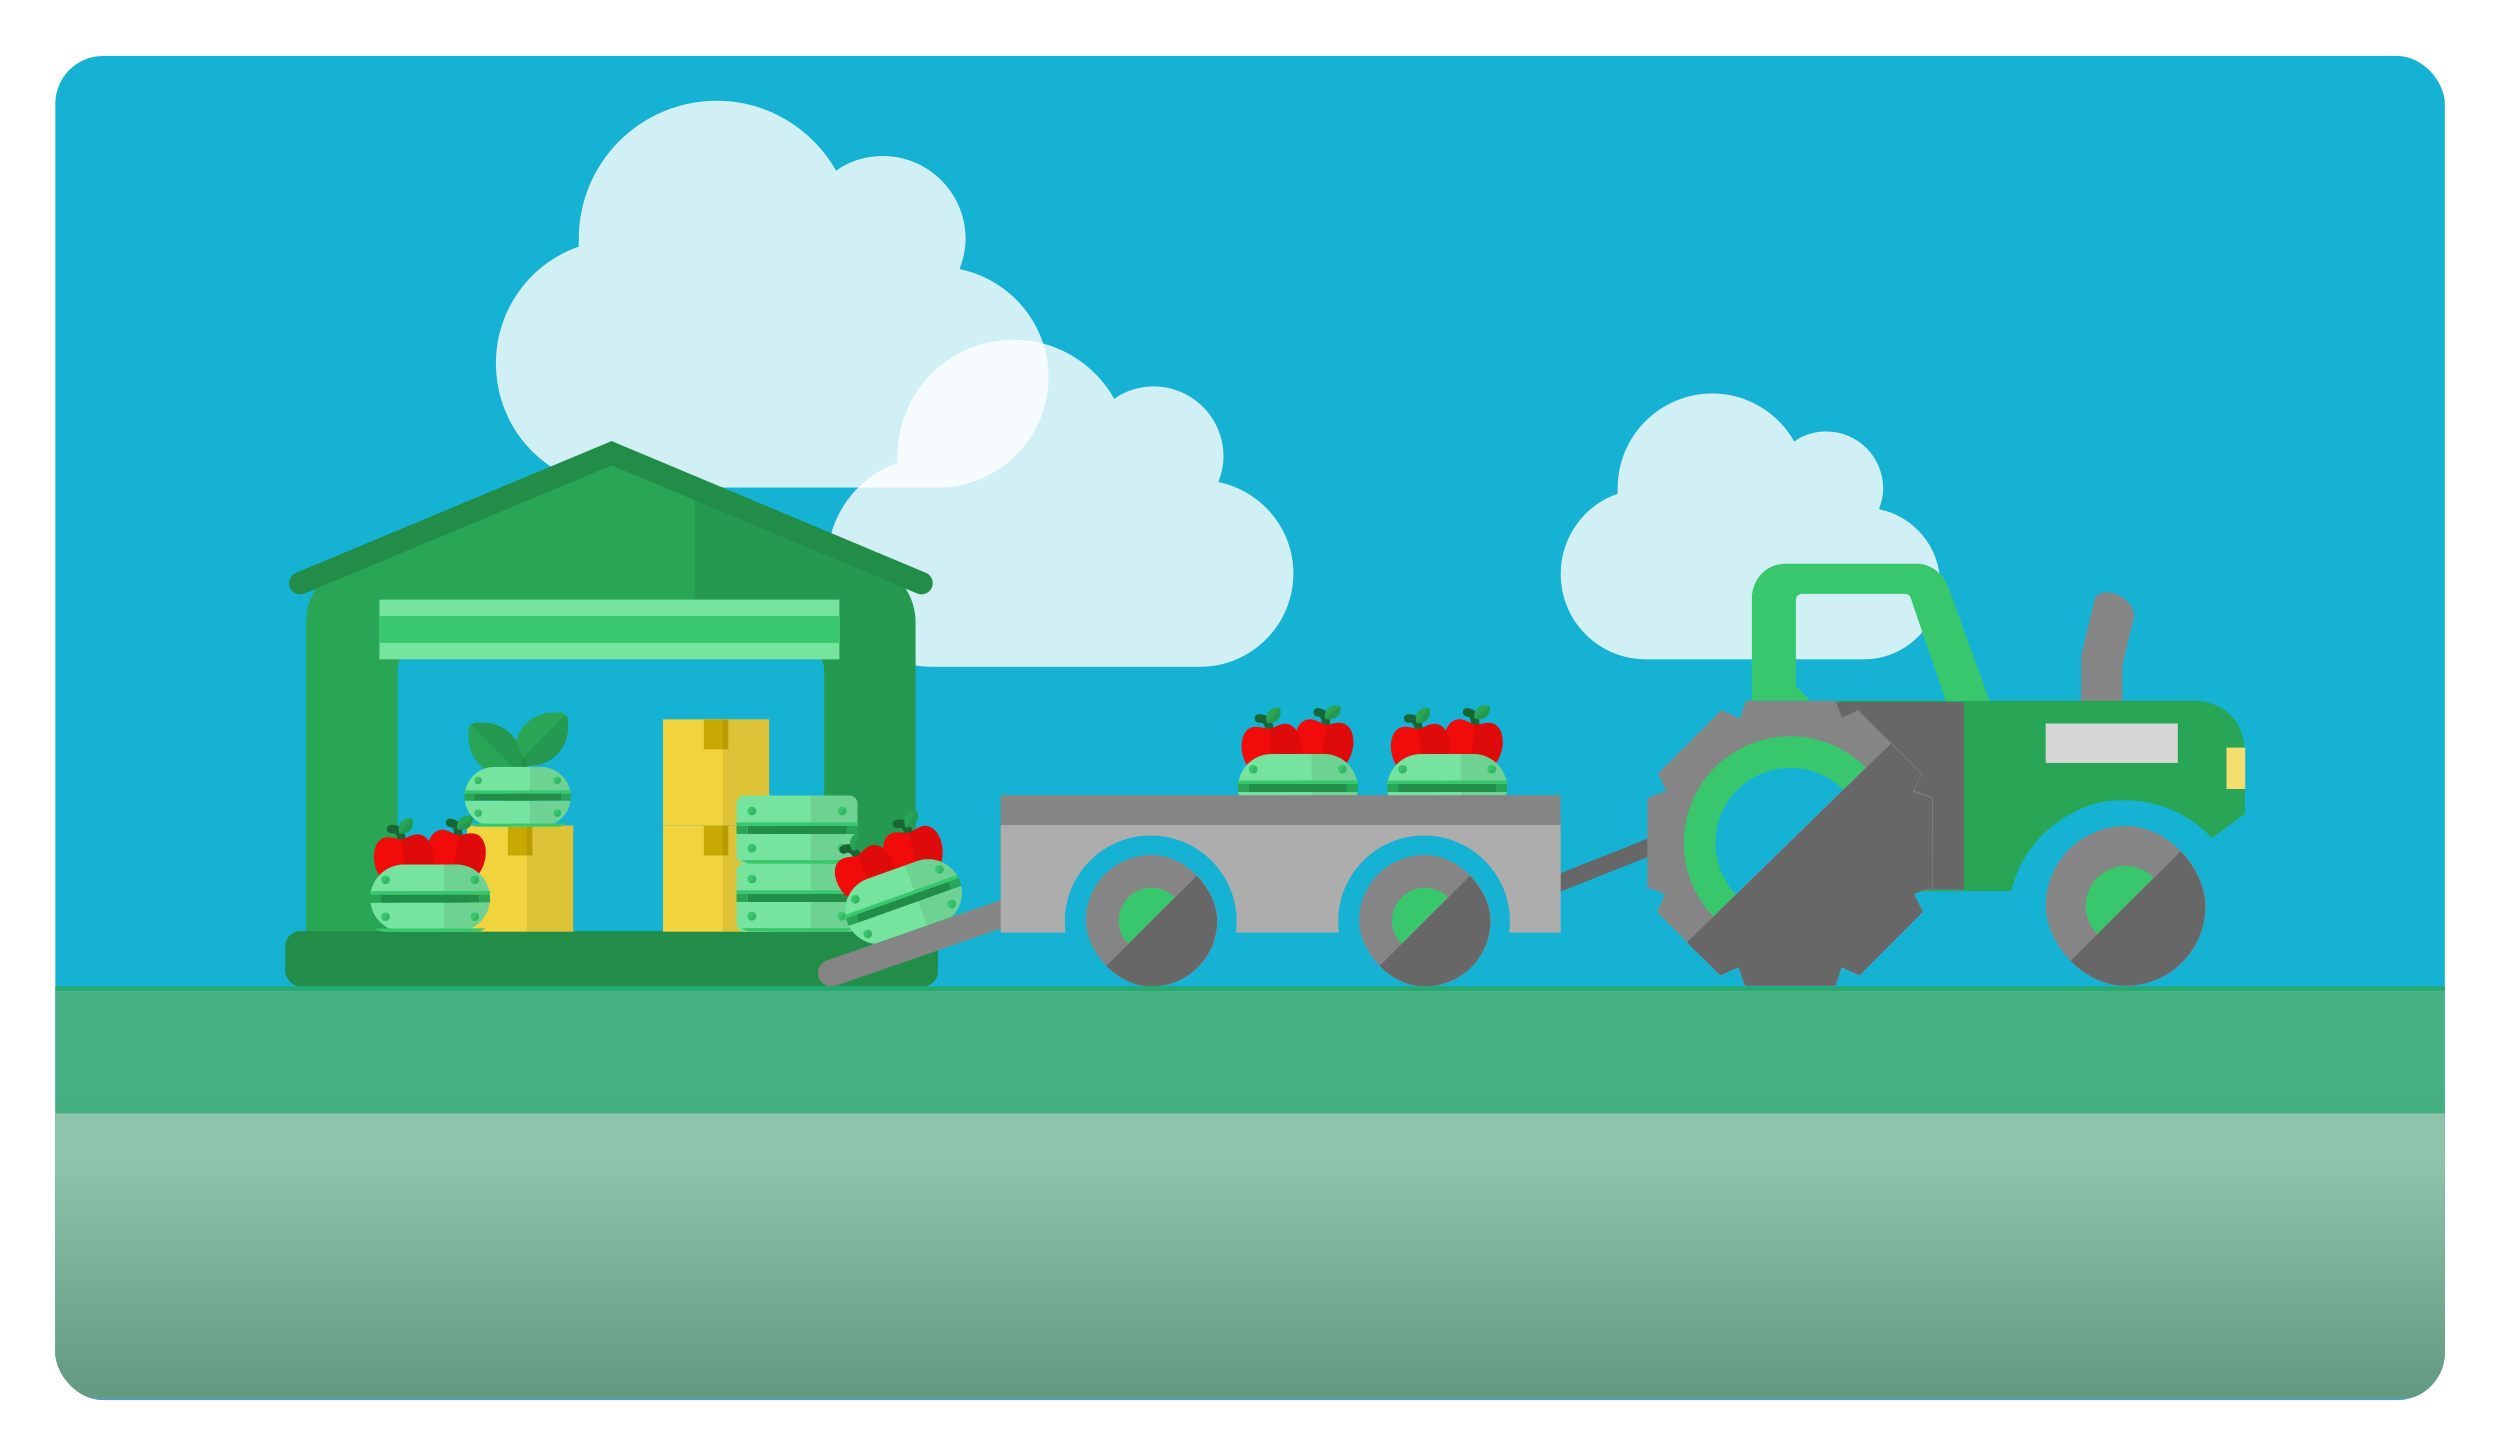 <svg xmlns="http://www.w3.org/2000/svg" width="1674" height="975" fill="none"><g filter="url(#a)"><g clip-path="url(#b)"><rect width="1600" height="900" x="42" y="35" fill="#16B2D4" rx="32"/><path fill="#fff" fill-opacity=".8" d="M337 240.75c0-35.844 23.125-67.062 55.5-78.047V157.5c0-50.875 41.047-92.5 92.5-92.5 34.109 0 64.172 19.078 79.781 46.828C573.453 105.469 584.438 102 596 102c30.641 0 55.5 24.859 55.5 55.5 0 7.516-1.734 13.875-4.047 20.234C681.562 184.672 707 214.734 707 250c0 41.047-33.531 74-74 74H420.25C374 324 337 287 337 240.75M1050 381.786c0-24.634 15.88-46.09 38.1-53.639v-3.576c0-34.964 28.18-63.571 63.5-63.571 23.42 0 44.05 13.112 54.77 32.183 5.95-4.371 13.49-6.754 21.43-6.754 21.03 0 38.1 17.084 38.1 38.142 0 5.166-1.19 9.536-2.78 13.907 23.42 4.768 40.88 25.428 40.88 49.665 0 28.21-23.02 50.857-50.8 50.857h-146.05c-31.75 0-57.15-25.429-57.15-57.214"/><path fill="#fff" fill-opacity=".8" d="M559 373.607c0-30.308 19.5-56.705 46.8-65.993v-4.4c0-43.018 34.612-78.214 78-78.214 28.762 0 54.112 16.132 67.275 39.596 7.312-5.377 16.575-8.31 26.325-8.31 25.837 0 46.8 21.02 46.8 46.928 0 6.355-1.463 11.732-3.413 17.11C849.55 326.19 871 351.609 871 381.429 871 416.136 842.725 444 808.6 444H629.2c-39 0-70.2-31.286-70.2-70.393"/><path fill="#28A656" d="M210 633.669V413.932c0-16.58 9.562-31.885 25.5-38.262l170.85-68.235c4.462-1.913 10.2-1.913 14.662 0l170.85 68.235C607.8 382.047 618 397.352 618 413.932v219.737c0 8.928-7.013-2.916-15.3-2.916h-30.6c-8.925 0-15.3 11.844-15.3 2.916V447.093c0-10.841-9.563-20.407-20.4-20.407H291.6c-11.475 0-20.4 9.566-20.4 20.407v186.576c0 8.928-7.013-2.916-15.3-2.916h-30.6c-8.925 0-15.3 11.844-15.3 2.916"/><path fill="#000" fill-opacity=".08" d="M618 414.061c0-16.571-10.169-31.867-26.059-38.241L470 327v99.808h66.645c10.805 0 20.339 9.56 20.339 20.394v186.469c0 8.922 6.356-2.914 15.254-2.914h30.508c8.263 0 15.254 11.836 15.254 2.914z"/><rect width="437" height="37" x="196" y="621" fill="#228C49" rx="10"/><path stroke="#228C49" stroke-linecap="round" stroke-width="15" d="m206 388 208.455-87L622 388"/><path fill="#76E49E" d="M259 399h308v40H259z"/><path fill="#39C76D" d="M259 410h308v18H259z"/><path fill="#F1D33D" d="M317.685 550.286h71.076v71.076h-71.076z"/><path fill="#C8A802" d="M345.022 550.286h16.402v20.047h-16.402z"/><path fill="#000" fill-opacity=".08" d="M357.779 550.286h30.982v71.076h-30.982z"/><path fill="#F1D33D" d="M448.902 550.286h71.076v71.076h-71.076z"/><path fill="#C8A802" d="M476.239 550.286h16.402v20.047h-16.402z"/><path fill="#000" fill-opacity=".08" d="M488.997 550.286h30.982v71.076h-30.982z"/><path fill="#F1D33D" d="M448.902 479.21h71.076v71.076h-71.076z"/><path fill="#C8A802" d="M476.239 479.21h16.402v20.047h-16.402z"/><path fill="#000" fill-opacity=".08" d="M488.997 479.21h30.982v71.076h-30.982z"/><path fill="#76E49E" d="M579.107 616.021a5.34 5.34 0 0 1-5.342 5.341H503.45a5.34 5.34 0 0 1-5.342-5.341v-14.518h80.999zm-5.342-40.22a5.34 5.34 0 0 1 5.342 5.342v14.908h-80.999v-14.908a5.34 5.34 0 0 1 5.342-5.342z"/><path fill="#000" fill-opacity=".08" d="M579.106 616.021v-34.878a5.34 5.34 0 0 0-5.342-5.342h-25.811v45.561h25.811a5.34 5.34 0 0 0 5.342-5.341"/><path fill="#28A656" d="M571.708 596.051h7.399v5.452h-7.399z"/><path fill="#228C49" d="M505.509 596.051h66.201v5.452h-66.201z"/><path fill="#28A656" d="M498.109 596.051h7.399v5.452h-7.399z"/><path fill="#39C76D" d="M507.943 621.362h61.527c2.416 0 4.626-.88 6.328-2.337h-74.183a9.7 9.7 0 0 0 6.328 2.337M498.109 593.714h80.998v2.336h-80.998z"/><circle cx="508.427" cy="586.121" r="2.921" fill="#39C76D"/><path fill="#000" fill-opacity=".08" d="M508.426 589.041a2.92 2.92 0 0 0 1.753-5.257l-3.505 4.673a2.9 2.9 0 0 0 1.752.584"/><circle cx="568.786" cy="586.121" r="2.921" fill="#39C76D"/><path fill="#000" fill-opacity=".08" d="M568.786 589.041a2.92 2.92 0 0 0 1.752-5.257l-3.505 4.673a2.9 2.9 0 0 0 1.753.584"/><circle cx="508.427" cy="611.044" r="2.921" fill="#39C76D"/><path fill="#000" fill-opacity=".08" d="M508.426 613.964a2.92 2.92 0 0 0 1.753-5.257l-3.505 4.673a2.9 2.9 0 0 0 1.752.584"/><circle cx="568.786" cy="611.044" r="2.921" fill="#39C76D"/><path fill="#000" fill-opacity=".08" d="M568.786 613.964a2.92 2.92 0 0 0 1.752-5.257l-3.505 4.673a2.9 2.9 0 0 0 1.753.584"/><path fill="#76E49E" d="M579.107 570.459a5.34 5.34 0 0 1-5.342 5.342H503.45a5.34 5.34 0 0 1-5.342-5.342v-14.518h80.999zm-5.342-40.22a5.34 5.34 0 0 1 5.342 5.342v14.908h-80.999v-14.908a5.34 5.34 0 0 1 5.342-5.342z"/><path fill="#000" fill-opacity=".08" d="M579.106 570.459v-34.878a5.34 5.34 0 0 0-5.342-5.342h-25.811v45.562h25.811a5.34 5.34 0 0 0 5.342-5.342"/><path fill="#28A656" d="M571.708 550.489h7.399v5.452h-7.399z"/><path fill="#228C49" d="M505.509 550.489h66.201v5.452h-66.201z"/><path fill="#28A656" d="M498.109 550.489h7.399v5.452h-7.399z"/><path fill="#39C76D" d="M507.943 575.8h61.527a9.7 9.7 0 0 0 6.328-2.336h-74.183a9.7 9.7 0 0 0 6.328 2.336M498.109 548.152h80.998v2.336h-80.998z"/><circle cx="508.427" cy="540.558" r="2.921" fill="#39C76D"/><path fill="#000" fill-opacity=".08" d="M508.426 543.479a2.921 2.921 0 0 0 1.753-5.257l-3.505 4.673a2.9 2.9 0 0 0 1.752.584"/><circle cx="568.786" cy="540.558" r="2.921" fill="#39C76D"/><path fill="#000" fill-opacity=".08" d="M568.786 543.479a2.92 2.92 0 0 0 1.752-5.257l-3.505 4.673a2.9 2.9 0 0 0 1.753.584"/><circle cx="508.427" cy="565.482" r="2.921" fill="#39C76D"/><path fill="#000" fill-opacity=".08" d="M508.426 568.403a2.921 2.921 0 0 0 1.753-5.257l-3.505 4.673a2.9 2.9 0 0 0 1.752.584"/><circle cx="568.786" cy="565.482" r="2.921" fill="#39C76D"/><path fill="#000" fill-opacity=".08" d="M568.786 568.403a2.92 2.92 0 0 0 1.752-5.257l-3.505 4.673a2.9 2.9 0 0 0 1.753.584"/><path stroke="#186635" stroke-linecap="round" stroke-width="5.664" d="M311.508 557.776c.327-2.711 1.031-8.566-5.258-9.323"/><path fill="#F20B0B" d="M290.591 566.148c.806-6.695 4.78-13.724 11.563-12.908 2.379.286 5.081 1.595 7.012 2.631a7.6 7.6 0 0 0 5.198.626c2.122-.549 5.057-1.179 7.524-.882 6.695.805 8.976 8.587 8.171 15.282-1.357 11.277-9.423 18.886-16.47 18.038-1.498-.18-3.284-.932-4.465-1.521a3.18 3.18 0 0 0-2.202-.265c-1.198.303-3.2.598-4.61.429-7.047-.848-13.077-10.154-11.721-21.43"/><path fill="#000" fill-opacity=".08" d="M321.888 555.614c-2.467-.296-5.403.333-7.524.882a7.6 7.6 0 0 1-2.719.142l-3.663 30.438c.397.04.786.154 1.142.338 1.18.589 2.967 1.34 4.464 1.521 7.048.848 15.114-6.762 16.47-18.038.806-6.695-1.475-14.477-8.17-15.283"/><path fill="#28A656" d="M312.19 553.018a1.4 1.4 0 0 1-1.239-1.579l.169-1.41c.467-3.876 3.932-6.677 7.896-6.199l1.41.169c.704.085 1.324.875 1.239 1.579l-.169 1.41c-.477 3.964-4.02 6.666-7.896 6.199z"/><path fill="#000" fill-opacity=".08" d="m321.496 546.987.169-1.409c.043-.356-.093-.733-.33-1.03l-10.075 7.97c.223.268.547.453.93.499l1.41.17c3.876.466 7.419-2.235 7.896-6.2"/><path stroke="#186635" stroke-linecap="round" stroke-width="5.664" d="M274.019 560.623c-.269-2.717-.85-8.586-7.153-7.962"/><path fill="#F20B0B" d="M255.412 573.327c-.663-6.71 1.694-14.433 8.493-15.106 2.384-.236 5.306.456 7.415 1.05a7.6 7.6 0 0 0 5.21-.515c1.952-.996 4.682-2.247 7.154-2.491 6.711-.664 10.624 6.439 11.287 13.15 1.118 11.302-5.108 20.478-12.172 21.177-1.501.148-3.407-.198-4.687-.518a3.18 3.18 0 0 0-2.208.219c-1.104.555-2.994 1.277-4.407 1.416-7.064.699-14.967-7.079-16.085-18.382"/><path fill="#000" fill-opacity=".08" d="M283.684 556.265c-2.472.245-5.202 1.495-7.154 2.491a7.6 7.6 0 0 1-2.623.727l3.017 30.509c.396-.047.801-.02 1.188.083 1.28.319 3.186.665 4.688.517 7.064-.699 13.289-9.874 12.171-21.177-.663-6.711-4.576-13.814-11.287-13.15"/><path fill="#28A656" d="M273.655 555.83a1.4 1.4 0 0 1-1.553-1.273l-.14-1.413c-.384-3.885 2.392-7.37 6.366-7.763l1.413-.139c.706-.07 1.482.566 1.552 1.273l.14 1.413c.393 3.973-2.48 7.378-6.366 7.762z"/><path fill="#000" fill-opacity=".08" d="m281.433 547.927-.14-1.412c-.035-.357-.25-.695-.545-.934l-8.11 9.963c.276.214.633.324 1.016.286l1.413-.14c3.886-.384 6.759-3.789 6.366-7.763"/><path fill="#76E49E" d="M332.886 601.82c-1.407 11.095-10.874 19.679-22.353 19.692l-35.091.039c-11.479.013-20.965-8.551-22.397-19.642zm-22.403-25.426c11.611-.013 21.183 8.75 22.442 20.028l-79.931.089c1.235-11.281 10.786-20.065 22.398-20.078z"/><path fill="#000" fill-opacity=".08" d="m310.483 576.394-8.291.009.051 45.118 8.29-.01c12.459-.013 22.548-10.125 22.534-22.583-.014-12.459-10.125-22.548-22.584-22.534"/><path fill="#28A656" d="m325.737 596.43 7.327-.008.006 5.399-7.327.008z"/><path fill="#228C49" d="m260.182 596.502 65.555-.073.006 5.399-65.555.073z"/><path fill="#28A656" d="m252.855 596.511 7.327-.008.006 5.399-7.327.008z"/><path fill="#39C76D" d="m262.62 621.565 60.928-.068a9.6 9.6 0 0 0 6.263-2.321l-73.459.082a9.6 9.6 0 0 0 6.268 2.307M252.853 594.197l80.209-.09.003 2.315-80.21.089z"/><circle cx="263.064" cy="586.666" r="2.892" fill="#39C76D" transform="rotate(-.064 263.064 586.666)"/><path fill="#000" fill-opacity=".08" d="M263.067 589.558a2.892 2.892 0 0 0 1.73-5.207l-3.466 4.631a2.88 2.88 0 0 0 1.736.576"/><circle cx="322.834" cy="586.6" r="2.892" fill="#39C76D" transform="rotate(-.064 322.834 586.6)"/><path fill="#000" fill-opacity=".08" d="M322.838 589.492a2.893 2.893 0 0 0 1.73-5.208l-3.466 4.632a2.9 2.9 0 0 0 1.736.576"/><circle cx="263.091" cy="611.346" r="2.892" fill="#39C76D" transform="rotate(-.064 263.091 611.346)"/><path fill="#000" fill-opacity=".08" d="M263.095 614.238a2.893 2.893 0 0 0 1.729-5.208l-3.465 4.632a2.88 2.88 0 0 0 1.736.576"/><circle cx="322.862" cy="611.28" r="2.892" fill="#39C76D" transform="rotate(-.064 322.862 611.28)"/><path fill="#000" fill-opacity=".08" d="M322.865 614.172a2.892 2.892 0 0 0 1.73-5.208l-3.466 4.631a2.9 2.9 0 0 0 1.736.577"/><path fill="#28A656" d="M354.837 510.242c-2.857 0-5.079-2.222-5.079-5.079v-5.079c0-13.968 11.111-25.396 25.396-25.396h5.079c2.54 0 5.079 2.539 5.079 5.079v5.079c0 14.285-11.428 25.396-25.396 25.396z"/><path fill="#000" fill-opacity=".08" d="M385.313 484.846v-5.08c0-1.28-.646-2.561-1.612-3.516l-32.38 32.616c.905.858 2.136 1.376 3.516 1.376h5.079c13.968 0 25.397-11.111 25.397-25.396"/><path fill="#228C49" d="M345.801 537.148a7 7 0 1 0 14 0h-14m-1.008-34.914-5.723 4.031 4.177 5.932 5.724-4.031 5.723-4.03-4.178-5.932zm8.008 18.024h-7v16.89h14v-16.89zm-3.83-12.092-5.724 4.031a14 14 0 0 1 2.554 8.061h14a28 28 0 0 0-5.107-16.122z"/><path fill="#28A656" d="M323.767 481.414c-2.857 0-5.079 2.222-5.079 5.079v5.08c0 13.967 11.11 25.396 25.396 25.396h5.079c2.54 0 5.079-2.54 5.079-5.079v-5.08c0-14.285-11.428-25.396-25.396-25.396z"/><path fill="#000" fill-opacity=".08" d="M354.242 506.811v5.079c0 1.281-.646 2.561-1.611 3.516L320.25 482.79c.905-.857 2.137-1.376 3.517-1.376h5.079c13.968 0 25.396 11.111 25.396 25.397"/><path fill="#76E49E" d="M386.965 533.562c-1.247 9.835-9.639 17.444-19.815 17.455l-31.107.035c-10.176.011-18.585-7.579-19.855-17.412zm-70.942-2.412-.001-.073.001-.074zm51.082-20.128c10.293-.011 18.776 7.757 19.893 17.753l-70.854.079c1.094-9.999 9.561-17.786 19.854-17.797z"/><path fill="#000" fill-opacity=".08" d="m367.106 511.022-7.349.008.044 39.995 7.35-.008c11.044-.012 19.988-8.975 19.975-20.02s-8.975-19.987-20.02-19.975"/><path fill="#28A656" d="m380.628 528.783 6.494-.007.005 4.785-6.494.007z"/><path fill="#228C49" d="m322.517 528.848 58.113-.065.005 4.786-58.113.065z"/><path fill="#28A656" d="m316.022 528.854 6.494-.007.005 4.785-6.494.007z"/><path fill="#39C76D" d="m324.678 551.065 54.01-.06a8.52 8.52 0 0 0 5.553-2.057l-65.12.073a8.5 8.5 0 0 0 5.557 2.044M316.019 526.804l71.103-.08.002 2.052-71.103.079z"/><circle cx="325.07" cy="520.127" r="2.564" fill="#39C76D" transform="rotate(-.064 325.07 520.127)"/><path fill="#000" fill-opacity=".08" d="M325.071 522.691a2.564 2.564 0 0 0 1.533-4.616l-3.072 4.105c.429.321.962.512 1.539.511"/><circle cx="378.052" cy="520.069" r="2.564" fill="#39C76D" transform="rotate(-.064 378.052 520.069)"/><path fill="#000" fill-opacity=".08" d="M378.055 522.632a2.563 2.563 0 0 0 1.533-4.616l-3.072 4.105c.429.322.962.512 1.539.511"/><circle cx="325.094" cy="542.006" r="2.564" fill="#39C76D" transform="rotate(-.064 325.094 542.006)"/><path fill="#000" fill-opacity=".08" d="M325.097 544.57a2.564 2.564 0 0 0 1.533-4.616l-3.072 4.105c.429.321.961.511 1.539.511"/><circle cx="378.08" cy="541.946" r="2.564" fill="#39C76D" transform="rotate(-.064 378.08 541.946)"/><path fill="#000" fill-opacity=".08" d="M378.083 544.51a2.563 2.563 0 0 0 1.533-4.616l-3.072 4.105c.429.322.962.512 1.539.511"/><path stroke="#186635" stroke-linecap="round" stroke-width="5.664" d="M992.508 483.776c.327-2.711 1.031-8.566-5.258-9.323"/><path fill="#F20B0B" d="M971.591 492.148c.806-6.695 4.78-13.724 11.563-12.908 2.379.286 5.081 1.595 7.012 2.631a7.6 7.6 0 0 0 5.198.626c2.122-.549 5.056-1.179 7.526-.882 6.69.805 8.97 8.587 8.17 15.282-1.36 11.277-9.42 18.886-16.471 18.038-1.498-.18-3.284-.932-4.465-1.521a3.18 3.18 0 0 0-2.202-.265c-1.198.303-3.2.598-4.61.429-7.047-.848-13.077-10.154-11.721-21.43"/><path fill="#000" fill-opacity=".08" d="M1002.89 481.614c-2.47-.296-5.405.333-7.526.882a7.6 7.6 0 0 1-2.719.142l-3.663 30.438c.397.04.786.154 1.142.338 1.18.589 2.967 1.34 4.464 1.521 7.052.848 15.112-6.762 16.472-18.038.8-6.695-1.48-14.477-8.17-15.283"/><path fill="#28A656" d="M993.19 479.018a1.4 1.4 0 0 1-1.239-1.579l.169-1.41c.467-3.876 3.932-6.677 7.9-6.199l1.41.169c.7.085 1.32.875 1.24 1.579l-.17 1.41a7.07 7.07 0 0 1-7.9 6.199z"/><path fill="#000" fill-opacity=".08" d="m1002.5 472.987.17-1.409c.04-.356-.1-.733-.33-1.03l-10.08 7.97c.223.268.547.453.93.499l1.41.17a7.07 7.07 0 0 0 7.9-6.2"/><path stroke="#186635" stroke-linecap="round" stroke-width="5.664" d="M955.019 486.623c-.269-2.717-.85-8.586-7.153-7.962"/><path fill="#F20B0B" d="M936.412 499.327c-.663-6.71 1.694-14.433 8.493-15.106 2.384-.236 5.306.456 7.415 1.05a7.6 7.6 0 0 0 5.21-.515c1.952-.996 4.682-2.247 7.154-2.491 6.711-.664 10.624 6.439 11.287 13.15 1.118 11.302-5.108 20.478-12.172 21.177-1.501.148-3.407-.198-4.687-.518a3.18 3.18 0 0 0-2.208.219c-1.104.555-2.994 1.277-4.407 1.416-7.064.699-14.967-7.079-16.085-18.382"/><path fill="#000" fill-opacity=".08" d="M964.684 482.265c-2.472.245-5.202 1.495-7.154 2.491a7.6 7.6 0 0 1-2.623.727l3.017 30.509c.396-.047.801-.02 1.188.083 1.28.319 3.186.665 4.688.517 7.064-.699 13.289-9.874 12.171-21.177-.663-6.711-4.576-13.814-11.287-13.15"/><path fill="#28A656" d="M954.655 481.83a1.4 1.4 0 0 1-1.553-1.273l-.14-1.413c-.384-3.885 2.392-7.37 6.366-7.763l1.413-.139c.706-.07 1.482.566 1.552 1.273l.14 1.413c.393 3.973-2.48 7.378-6.366 7.762z"/><path fill="#000" fill-opacity=".08" d="m962.433 473.927-.14-1.412c-.035-.357-.25-.695-.545-.934l-8.11 9.963c.276.214.633.324 1.016.286l1.413-.14c3.886-.384 6.759-3.789 6.366-7.763"/><path fill="#76E49E" d="M1013.89 527.82c-1.41 11.095-10.88 19.679-22.357 19.692l-35.091.039c-11.479.013-20.965-8.551-22.397-19.642zm-22.407-25.426c11.607-.013 21.187 8.75 22.447 20.028l-79.936.089c1.235-11.281 10.786-20.065 22.398-20.078z"/><path fill="#000" fill-opacity=".08" d="m991.483 502.394-8.291.009.051 45.118 8.29-.01c12.457-.013 22.547-10.125 22.537-22.583-.02-12.459-10.13-22.548-22.587-22.534"/><path fill="#28A656" d="m1006.74 522.43 7.327-.008.006 5.399-7.327.008z"/><path fill="#228C49" d="m941.182 522.502 65.555-.073.006 5.399-65.555.073z"/><path fill="#28A656" d="m933.855 522.511 7.327-.008.006 5.399-7.327.008z"/><path fill="#39C76D" d="m943.619 547.565 60.931-.068a9.6 9.6 0 0 0 6.26-2.321l-73.459.082a9.6 9.6 0 0 0 6.268 2.307M933.853 520.197l80.209-.09.003 2.315-80.21.089z"/><circle cx="944.063" cy="512.666" r="2.892" fill="#39C76D" transform="rotate(-.064 944.063 512.666)"/><path fill="#000" fill-opacity=".08" d="M944.066 515.558a2.891 2.891 0 0 0 1.73-5.207l-3.466 4.631a2.88 2.88 0 0 0 1.736.576"/><circle cx="1003.83" cy="512.6" r="2.892" fill="#39C76D" transform="rotate(-.064 1003.83 512.6)"/><path fill="#000" fill-opacity=".08" d="M1003.84 515.492a2.9 2.9 0 0 0 2.89-2.895c0-.946-.46-1.786-1.16-2.313l-3.47 4.632a2.9 2.9 0 0 0 1.74.576"/><circle cx="944.091" cy="537.346" r="2.892" fill="#39C76D" transform="rotate(-.064 944.091 537.346)"/><path fill="#000" fill-opacity=".08" d="M944.094 540.238a2.892 2.892 0 0 0 1.73-5.208l-3.466 4.632a2.9 2.9 0 0 0 1.736.576"/><circle cx="1003.86" cy="537.28" r="2.892" fill="#39C76D" transform="rotate(-.064 1003.86 537.28)"/><path fill="#000" fill-opacity=".08" d="M1003.86 540.172a2.886 2.886 0 0 0 2.89-2.896c0-.946-.45-1.785-1.16-2.312l-3.46 4.631c.48.363 1.08.577 1.73.577"/><path stroke="#186635" stroke-linecap="round" stroke-width="5.664" d="M892.508 483.776c.327-2.711 1.031-8.566-5.258-9.323"/><path fill="#F20B0B" d="M871.591 492.148c.806-6.695 4.78-13.724 11.563-12.908 2.379.286 5.081 1.595 7.012 2.631a7.6 7.6 0 0 0 5.198.626c2.122-.549 5.057-1.179 7.524-.882 6.695.805 8.976 8.587 8.171 15.282-1.357 11.277-9.423 18.886-16.47 18.038-1.498-.18-3.284-.932-4.465-1.521a3.18 3.18 0 0 0-2.202-.265c-1.198.303-3.2.598-4.61.429-7.047-.848-13.077-10.154-11.721-21.43"/><path fill="#000" fill-opacity=".08" d="M902.888 481.614c-2.467-.296-5.403.333-7.524.882a7.6 7.6 0 0 1-2.719.142l-3.663 30.438c.397.04.786.154 1.142.338 1.18.589 2.967 1.34 4.464 1.521 7.048.848 15.114-6.762 16.47-18.038.806-6.695-1.475-14.477-8.17-15.283"/><path fill="#28A656" d="M893.19 479.018a1.4 1.4 0 0 1-1.239-1.579l.169-1.41c.467-3.876 3.932-6.677 7.896-6.199l1.41.169c.704.085 1.324.875 1.239 1.579l-.169 1.41c-.477 3.964-4.02 6.666-7.896 6.199z"/><path fill="#000" fill-opacity=".08" d="m902.496 472.987.169-1.409c.043-.356-.093-.733-.33-1.03l-10.075 7.97c.223.268.547.453.93.499l1.41.17c3.876.466 7.419-2.235 7.896-6.2"/><path stroke="#186635" stroke-linecap="round" stroke-width="5.664" d="M855.019 486.623c-.269-2.717-.85-8.586-7.153-7.962"/><path fill="#F20B0B" d="M836.412 499.327c-.663-6.71 1.694-14.433 8.493-15.106 2.384-.236 5.306.456 7.415 1.05a7.6 7.6 0 0 0 5.21-.515c1.952-.996 4.682-2.247 7.154-2.491 6.711-.664 10.624 6.439 11.287 13.15 1.118 11.302-5.108 20.478-12.172 21.177-1.501.148-3.407-.198-4.687-.518a3.18 3.18 0 0 0-2.208.219c-1.104.555-2.994 1.277-4.407 1.416-7.064.699-14.967-7.079-16.085-18.382"/><path fill="#000" fill-opacity=".08" d="M864.684 482.265c-2.472.245-5.202 1.495-7.154 2.491a7.6 7.6 0 0 1-2.623.727l3.017 30.509c.396-.047.801-.02 1.188.083 1.28.319 3.186.665 4.688.517 7.064-.699 13.289-9.874 12.171-21.177-.663-6.711-4.576-13.814-11.287-13.15"/><path fill="#28A656" d="M854.655 481.83a1.4 1.4 0 0 1-1.553-1.273l-.14-1.413c-.384-3.885 2.392-7.37 6.366-7.763l1.413-.139c.706-.07 1.482.566 1.552 1.273l.14 1.413c.393 3.973-2.48 7.378-6.366 7.762z"/><path fill="#000" fill-opacity=".08" d="m862.433 473.927-.14-1.412c-.035-.357-.25-.695-.545-.934l-8.11 9.963c.276.214.633.324 1.016.286l1.413-.14c3.886-.384 6.759-3.789 6.366-7.763"/><path fill="#76E49E" d="M913.886 527.82c-1.407 11.095-10.874 19.679-22.353 19.692l-35.091.039c-11.479.013-20.965-8.551-22.397-19.642zm-22.403-25.426c11.611-.013 21.183 8.75 22.442 20.028l-79.931.089c1.235-11.281 10.786-20.065 22.398-20.078z"/><path fill="#000" fill-opacity=".08" d="m891.483 502.394-8.291.009.051 45.118 8.29-.01c12.459-.013 22.548-10.125 22.534-22.583-.014-12.459-10.125-22.548-22.584-22.534"/><path fill="#28A656" d="m906.738 522.43 7.327-.008.006 5.399-7.327.008z"/><path fill="#228C49" d="m841.183 522.502 65.555-.073.006 5.399-65.555.073z"/><path fill="#28A656" d="m833.855 522.511 7.327-.008.006 5.399-7.327.008z"/><path fill="#39C76D" d="m843.62 547.565 60.928-.068a9.6 9.6 0 0 0 6.263-2.321l-73.459.082a9.6 9.6 0 0 0 6.268 2.307M833.853 520.197l80.209-.09.003 2.315-80.21.089z"/><circle cx="844.064" cy="512.666" r="2.892" fill="#39C76D" transform="rotate(-.064 844.064 512.666)"/><path fill="#000" fill-opacity=".08" d="M844.067 515.558a2.892 2.892 0 0 0 1.73-5.207l-3.466 4.631a2.88 2.88 0 0 0 1.736.576"/><circle cx="903.834" cy="512.6" r="2.892" fill="#39C76D" transform="rotate(-.064 903.834 512.6)"/><path fill="#000" fill-opacity=".08" d="M903.838 515.492a2.893 2.893 0 0 0 1.73-5.208l-3.466 4.632a2.9 2.9 0 0 0 1.736.576"/><circle cx="844.091" cy="537.346" r="2.892" fill="#39C76D" transform="rotate(-.064 844.091 537.346)"/><path fill="#000" fill-opacity=".08" d="M844.095 540.239a2.893 2.893 0 0 0 1.729-5.208l-3.465 4.632a2.88 2.88 0 0 0 1.736.576"/><circle cx="903.862" cy="537.28" r="2.892" fill="#39C76D" transform="rotate(-.064 903.862 537.28)"/><path fill="#000" fill-opacity=".08" d="M903.865 540.171a2.892 2.892 0 0 0 1.73-5.208l-3.466 4.631a2.9 2.9 0 0 0 1.736.577"/><g clip-path="url(#c)"><path stroke="#186635" stroke-linecap="round" stroke-width="5.664" d="M613.619 556.253c-.602-2.663-1.902-8.415-8.08-7.019"/><path fill="#F20B0B" d="M596.723 571.156c-1.487-6.577-.101-14.532 6.563-16.038 2.337-.529 5.322-.203 7.488.126a7.6 7.6 0 0 0 5.107-1.154c1.814-1.229 4.369-2.807 6.792-3.355 6.578-1.486 11.337 5.079 12.824 11.657 2.504 11.078-2.542 20.952-9.466 22.517-1.471.333-3.406.224-4.716.065a3.18 3.18 0 0 0-2.163.489c-1.028.687-2.814 1.637-4.199 1.95-6.924 1.565-15.726-5.178-18.23-16.257"/><path fill="#000" fill-opacity=".08" d="M622.673 550.736c-2.423.548-4.978 2.126-6.792 3.355-.772.5-1.626.852-2.514 1.045l6.759 29.904c.387-.096.792-.12 1.189-.065 1.31.159 3.245.267 4.716-.065 6.924-1.565 11.97-11.439 9.466-22.517-1.487-6.578-6.246-13.144-12.824-11.657"/><path fill="#28A656" d="M612.667 551.543a1.4 1.4 0 0 1-1.698-1.072l-.313-1.385c-.861-3.808 1.464-7.609 5.359-8.489l1.384-.313c.693-.156 1.542.379 1.698 1.072l.313 1.385c.881 3.894-1.55 7.628-5.359 8.489z"/><path fill="#000" fill-opacity=".08" d="m619.41 542.741-.313-1.385c-.079-.349-.334-.658-.656-.859l-6.818 10.887c.299.178.667.244 1.043.159l1.385-.313c3.808-.861 6.239-4.594 5.359-8.489"/><g clip-path="url(#d)"><path stroke="#186635" stroke-linecap="round" stroke-width="5.664" d="M579.257 571.509c-1.165-2.469-3.68-7.803-9.409-5.101"/><path fill="#F20B0B" d="M565.989 589.719c-2.876-6.1-3.246-14.166 2.934-17.08 2.167-1.022 5.151-1.35 7.338-1.498a7.6 7.6 0 0 0 4.735-2.233c1.505-1.593 3.657-3.687 5.904-4.746 6.1-2.877 12.168 2.502 15.044 8.602 4.844 10.273 2.057 21.005-4.363 24.033-1.365.643-3.277.956-4.59 1.085a3.18 3.18 0 0 0-2.006.946c-.854.893-2.393 2.207-3.677 2.813-6.421 3.028-16.474-1.649-21.319-11.922"/><path fill="#000" fill-opacity=".08" d="M586.9 564.162c-2.247 1.06-4.399 3.154-5.904 4.746a7.6 7.6 0 0 1-2.228 1.565l13.077 27.73a3.2 3.2 0 0 1 1.146-.321c1.313-.129 3.226-.442 4.59-1.085 6.42-3.028 9.208-13.76 4.363-24.033-2.876-6.099-8.944-11.478-15.044-8.602"/><path fill="#28A656" d="M577.307 567.118a1.403 1.403 0 0 1-1.89-.679l-.606-1.284c-1.665-3.531-.218-7.745 3.393-9.448l1.284-.606c.642-.303 1.587.037 1.89.679l.605 1.284a7.063 7.063 0 0 1-3.392 9.448z"/><path fill="#000" fill-opacity=".08" d="m581.983 557.064-.605-1.284c-.153-.324-.469-.571-.827-.697l-4.298 12.106a1.42 1.42 0 0 0 1.053-.071l1.284-.606c3.532-1.665 5.096-5.836 3.393-9.448"/></g><path fill="#76E49E" d="M648.533 590.574c2.395 10.924-3.644 22.186-14.453 26.049l-33.045 11.807c-10.81 3.862-22.618-1.023-27.688-10.992zm-29.634-16.439c10.934-3.907 22.89 1.138 27.86 11.34l-75.271 26.895c-2.621-11.041 3.431-22.52 14.366-26.427z"/><path fill="#000" fill-opacity=".08" d="m618.899 574.136-7.808 2.79 15.181 42.486 7.808-2.789c11.732-4.192 17.845-17.102 13.652-28.834s-17.101-17.845-28.833-13.653"/><path fill="#28A656" d="m639.99 587.894 6.9-2.465 1.816 5.084-6.9 2.465z"/><path fill="#228C49" d="m578.257 609.951 61.733-22.058 1.816 5.084-61.732 22.058z"/><path fill="#28A656" d="m571.357 612.416 6.9-2.465 1.816 5.084-6.9 2.465z"/><path fill="#39C76D" d="m588.96 632.744 57.375-20.5a9.6 9.6 0 0 0 5.122-4.288l-69.176 24.718a9.6 9.6 0 0 0 6.679.07M570.579 610.237l75.532-26.989.779 2.18-75.532 26.988z"/><circle cx="577.672" cy="599.718" r="2.892" fill="#39C76D" transform="rotate(-19.662 577.672 599.718)"/><path fill="#000" fill-opacity=".08" d="M578.645 602.441a2.892 2.892 0 0 0-.118-5.486l-1.711 5.526c.577.179 1.215.18 1.829-.04"/><circle cx="633.957" cy="579.607" r="2.892" fill="#39C76D" transform="rotate(-19.662 633.957 579.607)"/><path fill="#000" fill-opacity=".08" d="M634.931 582.33a2.892 2.892 0 0 0-.118-5.486l-1.711 5.526a2.9 2.9 0 0 0 1.829-.04"/><circle cx="585.975" cy="622.958" r="2.892" fill="#39C76D" transform="rotate(-19.662 585.975 622.958)"/><path fill="#000" fill-opacity=".08" d="M586.949 625.682a2.892 2.892 0 0 0-.118-5.487l-1.711 5.526c.577.179 1.216.18 1.829-.039"/><circle cx="642.262" cy="602.847" r="2.892" fill="#39C76D" transform="rotate(-19.662 642.262 602.847)"/><path fill="#000" fill-opacity=".08" d="M643.234 605.57a2.891 2.891 0 0 0-.117-5.486l-1.711 5.526a2.88 2.88 0 0 0 1.828-.04"/></g><path stroke="#858585" stroke-linecap="round" stroke-width="18" d="m561.672 649.086 121.817-42.228"/><path fill="#676767" d="m1040 586.119 91.1-36.12 4.217 10.635-91.1 36.12z"/><g clip-path="url(#e)"><rect width="88" height="88" x="732" y="570" fill="#858585" rx="44"/><circle cx="776" cy="614" r="22" fill="#39C76D"/><g style="mix-blend-mode:overlay"><path fill="url(#f)" d="M820 658v-88l-88 88z"/><path fill="#676767" d="M820 658v-88l-88 88z"/></g></g><g clip-path="url(#g)"><rect width="88" height="88" x="915" y="570" fill="#858585" rx="44"/><circle cx="959" cy="614" r="22" fill="#39C76D"/><g style="mix-blend-mode:overlay"><path fill="url(#h)" d="M1003 658v-88l-88 88z"/><path fill="#676767" d="M1003 658v-88l-88 88z"/></g></g><path fill="#858585" d="M1050 581h-39.01c-8.98-14.195-29.105-24.083-52.49-24.083s-43.509 9.888-52.494 24.083h-78.012c-8.985-14.195-29.109-24.083-52.494-24.083s-43.509 9.888-52.494 24.083H675v-51h375z"/><path fill="#ADADAD" d="M1050 622h-34.49c.32-2.455.49-4.958.49-7.5 0-31.756-25.744-57.5-57.5-57.5S901 582.744 901 614.5c0 2.542.166 5.045.485 7.5h-68.97a58 58 0 0 0 .485-7.5c0-31.756-25.744-57.5-57.5-57.5S718 582.744 718 614.5c0 2.542.166 5.045.485 7.5H675v-72h375z"/><ellipse cx="14.396" cy="9.858" fill="#858585" rx="14.396" ry="9.858" transform="matrix(.916 .401 -.232 .973 1409.63 390)"/><path fill="#858585" d="m1407.42 399.328 26.37 11.551-8.98 37.595-26.37-11.507z"/><path fill="#858585" d="M1398.44 436.967h27.66v35.785l-27.66-.001z"/><path fill="#28A656" d="M1475.56 466.776c.14.001 32.56.08 32.56 36.315v39.286l-22.14 16.385c-14.36-15.555-34.92-25.299-57.75-25.299-.8 0-1.59.013-2.38.036q-1.05-.036-2.1-.036c-10.65 0-20.73 2.806-29.73 7.817-21.08 10.213-36.91 29.574-42.33 52.927h-88.12c5.21-9.621 8.17-20.641 8.17-32.353 0-37.559-30.44-68.006-68-68.006-9.12 0-17.81 1.791-25.75 5.043v-32.115z"/><path fill="#F4DE70" d="M1495.81 498.119h12.545v27.731h-12.545z"/><g style="mix-blend-mode:overlay"><path fill="url(#i)" d="M1320.01 467.593v125.5h-27.55a137.6 137.6 0 0 0-30.62-5.136L1232 467.593z"/><path fill="#676767" d="M1320.01 467.593v125.5h-27.55a137.6 137.6 0 0 0-30.62-5.136L1232 467.593z"/></g><path fill="#858585" d="m1238.28 478.165 10.88-5.154 42.49 42.486-5.35 11.516 12.52 4.469v60.084l-12.22 4.471 5.75 12.135-42.49 42.486-11.67-5.417-4.41 12.352h-60.08l-4.64-12.67-12.11 5.734-42.48-42.485 5.56-11.981-12.03-4.295v-60.084l12.7-4.648-5.53-11.667 42.48-42.486 12.14 5.63 4.24-11.865h60.08zm-34.87 13.701c-38.84 0-70.32 31.483-70.32 70.319s31.48 70.318 70.32 70.318c38.83 0 70.32-31.483 70.32-70.318 0-38.836-31.49-70.319-70.32-70.319"/><path fill="#39C76D" d="M1203.74 490.546c39.38 0 71.31 31.926 71.31 71.308s-31.93 71.309-71.31 71.309-71.31-31.926-71.31-71.309 31.93-71.308 71.31-71.308m0 21.129c-27.72 0-50.18 22.466-50.18 50.179s22.46 50.18 50.18 50.18c27.71 0 50.18-22.466 50.18-50.18s-22.47-50.179-50.18-50.179"/><g style="mix-blend-mode:overlay"><path fill="url(#j)" d="m1271.09 495.168 20.79 20.468-5.94 11.885 12.88 4.292v59.78l-12.32 4.5 6 12-42.5 42.5-12-5.5-4 12.5h-60.5l-4.5-12.5-12 5.5-22.5-22z"/><path fill="#676767" d="m1271.09 495.168 20.79 20.468-5.94 11.885 12.88 4.292v59.78l-12.32 4.5 6 12-42.5 42.5-12-5.5-4 12.5h-60.5l-4.5-12.5-12 5.5-22.5-22z"/></g><path fill="#39C76D" d="M1288.59 375c8.98 0 17.4 6.455 20.77 15.256l27.75 76.52h-29.29l-23.47-68.889a3.99 3.99 0 0 0-3.79-2.71h-69.06a4 4 0 0 0-4 4v56.051c0 1.028.4 2.017 1.11 2.761l8.38 8.787h-39V398.47c0-12.909 9.54-23.47 22.45-23.47z"/><g clip-path="url(#k)"><rect width="106.963" height="106.963" x="1374.75" y="550.63" fill="#858585" rx="53.481"/><circle cx="1428.23" cy="604.111" r="26.741" fill="#39C76D"/><g style="mix-blend-mode:overlay"><path fill="url(#l)" d="M1481.71 657.593V550.63l-106.96 106.963z"/><path fill="#676767" d="M1481.71 657.593V550.63l-106.96 106.963z"/></g></g><path fill="#D6D6D6" d="M1463.22 481.963h-88.475v26.411h88.475z"/><path fill="#28A656" d="M26 658h1646v275H26z" opacity=".8"/><path fill="url(#m)" fill-opacity=".2" d="M26 661h1645v274H26z" style="mix-blend-mode:color-burn"/><path fill="url(#n)" fill-opacity=".5" d="M27 743h1645v274H27z" style="mix-blend-mode:color-burn"/></g></g><defs><linearGradient id="f" x1="781.271" x2="781.271" y1="550.135" y2="685.566" gradientUnits="userSpaceOnUse"><stop stop-color="#D9D9D9"/><stop offset="1" stop-color="#737373"/></linearGradient><linearGradient id="h" x1="964.271" x2="964.271" y1="550.135" y2="685.566" gradientUnits="userSpaceOnUse"><stop stop-color="#D9D9D9"/><stop offset="1" stop-color="#737373"/></linearGradient><linearGradient id="i" x1="1281.27" x2="1281.27" y1="429.219" y2="690.837" gradientUnits="userSpaceOnUse"><stop stop-color="#D9D9D9"/><stop offset="1" stop-color="#737373"/></linearGradient><linearGradient id="j" x1="1214.84" x2="1214.84" y1="423.702" y2="717.366" gradientUnits="userSpaceOnUse"><stop stop-color="#D9D9D9"/><stop offset="1" stop-color="#737373"/></linearGradient><linearGradient id="l" x1="1434.63" x2="1434.63" y1="526.484" y2="691.099" gradientUnits="userSpaceOnUse"><stop stop-color="#D9D9D9"/><stop offset="1" stop-color="#737373"/></linearGradient><linearGradient id="m" x1="980.688" x2="980.688" y1="694.381" y2="922.83" gradientUnits="userSpaceOnUse"><stop stop-color="#D9D9D9"/><stop offset="1" stop-color="#737373"/></linearGradient><linearGradient id="n" x1="981.688" x2="981.688" y1="776.381" y2="1004.83" gradientUnits="userSpaceOnUse"><stop stop-color="#D9D9D9"/><stop offset="1" stop-color="#737373"/></linearGradient><clipPath id="b"><rect width="1600" height="900" x="42" y="35" fill="#fff" rx="32"/></clipPath><clipPath id="c"><path fill="#fff" d="m532 558.094 112.208-40.093 40.093 112.208-112.208 40.093z"/></clipPath><clipPath id="d"><path fill="#fff" d="m545.545 565.312 50.574-23.849 23.849 50.574-50.574 23.849z"/></clipPath><clipPath id="e"><rect width="88" height="88" x="732" y="570" fill="#fff" rx="44"/></clipPath><clipPath id="g"><rect width="88" height="88" x="915" y="570" fill="#fff" rx="44"/></clipPath><clipPath id="k"><rect width="106.963" height="106.963" x="1374.75" y="550.63" fill="#fff" rx="53.481"/></clipPath><filter id="a" width="1673.44" height="973.44" x=".333" y=".753" color-interpolation-filters="sRGB" filterUnits="userSpaceOnUse"><feFlood flood-opacity="0" result="BackgroundImageFix"/><feColorMatrix in="SourceAlpha" result="hardAlpha" values="0 0 0 0 0 0 0 0 0 0 0 0 0 0 0 0 0 0 127 0"/><feOffset dx="-4.947" dy="2.473"/><feGaussianBlur stdDeviation="18.36"/><feComposite in2="hardAlpha" operator="out"/><feColorMatrix values="0 0 0 0 0 0 0 0 0 0 0 0 0 0 0 0 0 0 0.1 0"/><feBlend in2="BackgroundImageFix" result="effect1_dropShadow_813_6153"/><feBlend in="SourceGraphic" in2="effect1_dropShadow_813_6153" result="shape"/></filter></defs></svg>